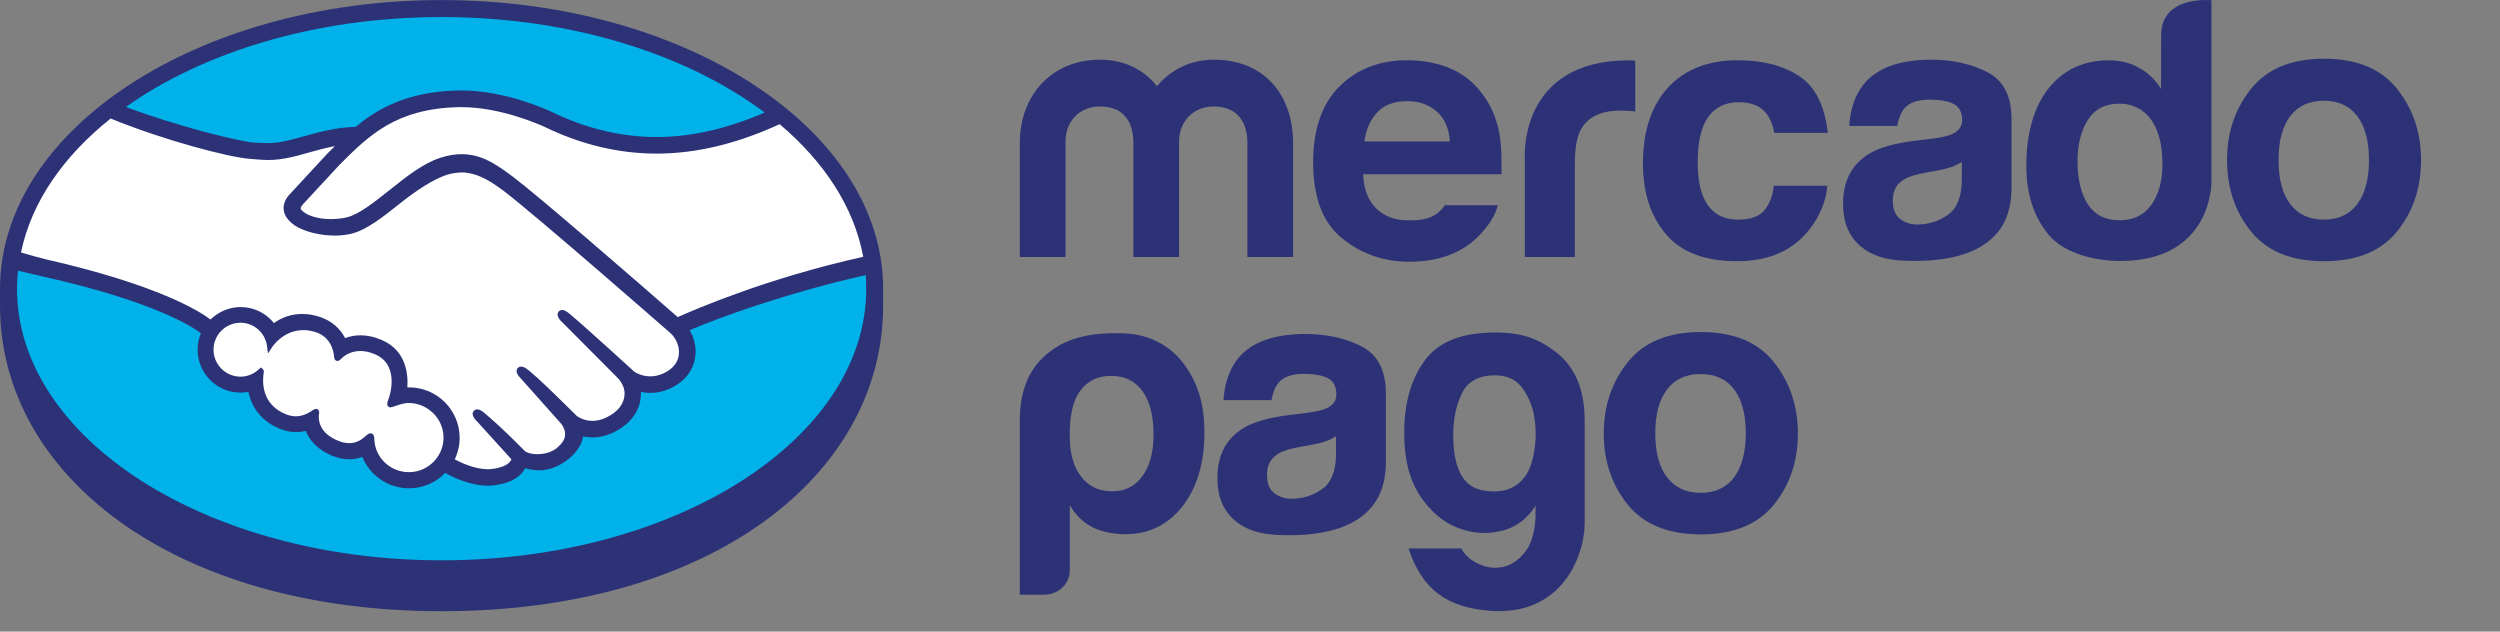 <?xml version="1.0" encoding="utf-8"?>
<svg xmlns="http://www.w3.org/2000/svg" width="95" height="24" viewBox="0 0 95 24" fill="none"><rect x="0" y="0" width="95" height="24" fill="#808080" stroke="none"/><path d="M16.78 0.433C7.686 0.433 0.313 5.148 0.313 10.967C0.313 16.785 7.686 21.957 16.78 21.957C25.873 21.957 33.247 16.785 33.247 10.967C33.247 5.153 25.877 0.433 16.78 0.433Z" fill="#00B1EA"></path><path d="M11.422 7.712C11.414 7.728 11.254 7.893 11.357 8.029C11.612 8.354 12.398 8.539 13.192 8.362C13.665 8.255 14.274 7.774 14.858 7.304C15.496 6.798 16.13 6.292 16.763 6.091C17.438 5.877 17.866 5.967 18.154 6.054C18.467 6.148 18.833 6.354 19.421 6.794C20.524 7.625 24.964 11.497 25.733 12.168C26.35 11.888 29.292 10.699 33.025 9.876C32.699 7.889 31.502 5.992 29.667 4.502C27.108 5.576 23.775 6.218 20.717 4.729C20.701 4.725 19.047 3.939 17.417 3.98C14.994 4.037 13.941 5.087 12.83 6.198L11.422 7.712Z" fill="white"></path><path d="M25.552 12.592C25.499 12.547 20.335 8.025 19.162 7.144C18.483 6.638 18.109 6.506 17.714 6.457C17.508 6.432 17.224 6.469 17.023 6.523C16.48 6.671 15.768 7.148 15.134 7.65C14.48 8.173 13.863 8.662 13.291 8.79C12.558 8.954 11.665 8.761 11.258 8.485C11.093 8.374 10.978 8.247 10.921 8.115C10.768 7.765 11.048 7.485 11.093 7.44L12.521 5.897C12.686 5.733 12.854 5.568 13.023 5.403C12.562 5.465 12.139 5.58 11.723 5.696C11.204 5.84 10.711 5.98 10.205 5.98C9.995 5.98 8.871 5.794 8.657 5.737C7.365 5.383 5.905 5.041 4.214 4.251C2.185 5.761 0.864 7.613 0.473 9.691C0.765 9.769 1.527 9.942 1.724 9.987C6.312 11.008 7.74 12.057 7.999 12.279C8.279 11.966 8.686 11.769 9.135 11.769C9.641 11.769 10.102 12.024 10.377 12.419C10.641 12.213 11.003 12.032 11.472 12.032C11.686 12.032 11.904 12.073 12.126 12.147C12.645 12.324 12.912 12.67 13.048 12.983C13.221 12.905 13.435 12.847 13.686 12.847C13.932 12.847 14.192 12.905 14.447 13.016C15.294 13.378 15.426 14.209 15.348 14.834C15.41 14.826 15.467 14.826 15.529 14.826C16.533 14.826 17.348 15.641 17.348 16.645C17.348 16.953 17.27 17.245 17.13 17.505C17.401 17.657 18.097 18.007 18.71 17.929C19.195 17.867 19.384 17.702 19.45 17.608C19.495 17.542 19.545 17.468 19.5 17.414L18.203 15.978C18.203 15.978 17.99 15.777 18.059 15.698C18.134 15.62 18.265 15.731 18.356 15.809C19.014 16.361 19.817 17.188 19.817 17.188C19.829 17.196 19.882 17.303 20.183 17.357C20.438 17.402 20.89 17.377 21.207 17.118C21.285 17.052 21.364 16.97 21.434 16.888C21.43 16.892 21.425 16.896 21.417 16.9C21.75 16.476 21.38 16.048 21.38 16.048L19.87 14.353C19.87 14.353 19.652 14.151 19.726 14.073C19.792 14.003 19.932 14.11 20.026 14.188C20.504 14.587 21.183 15.266 21.829 15.9C21.956 15.995 22.524 16.344 23.277 15.851C23.734 15.55 23.828 15.18 23.812 14.904C23.779 14.538 23.491 14.275 23.491 14.275L21.425 12.201C21.425 12.201 21.207 12.016 21.285 11.921C21.347 11.843 21.491 11.954 21.582 12.032C22.24 12.584 24.018 14.213 24.018 14.213C24.042 14.229 24.66 14.67 25.417 14.184C25.688 14.011 25.861 13.748 25.877 13.444C25.927 12.905 25.552 12.592 25.552 12.592Z" fill="white"></path><path d="M15.541 15.221C15.22 15.217 14.87 15.406 14.825 15.382C14.8 15.365 14.845 15.238 14.874 15.164C14.907 15.089 15.327 13.822 14.298 13.382C13.512 13.044 13.031 13.423 12.866 13.596C12.825 13.641 12.805 13.637 12.801 13.579C12.784 13.349 12.681 12.732 12.002 12.526C11.031 12.23 10.41 12.905 10.249 13.152C10.18 12.6 9.71 12.168 9.138 12.168C8.517 12.168 8.011 12.67 8.011 13.291C8.011 13.913 8.513 14.419 9.138 14.419C9.439 14.419 9.715 14.3 9.916 14.106C9.924 14.11 9.924 14.123 9.92 14.143C9.871 14.423 9.784 15.435 10.846 15.847C11.27 16.011 11.632 15.888 11.932 15.678C12.023 15.616 12.035 15.641 12.023 15.727C11.986 15.986 12.035 16.546 12.813 16.859C13.405 17.102 13.759 16.855 13.99 16.641C14.088 16.55 14.117 16.563 14.121 16.707C14.15 17.46 14.776 18.056 15.533 18.06C16.314 18.06 16.948 17.427 16.952 16.645C16.956 15.855 16.323 15.229 15.541 15.221Z" fill="white"></path><path d="M16.78 0.002C7.513 0.002 0 4.932 0 10.976C0 11.133 0 11.565 0 11.618C0 18.033 6.567 23.226 16.78 23.226C27.054 23.226 33.559 18.033 33.559 11.618C33.559 11.396 33.559 11.264 33.559 10.976C33.559 4.928 26.046 0.002 16.78 0.002ZM32.802 9.758C29.157 10.569 26.437 11.746 25.754 12.05C24.162 10.659 20.483 7.462 19.487 6.713C18.919 6.285 18.528 6.059 18.187 5.956C18.035 5.911 17.821 5.858 17.549 5.858C17.294 5.858 17.023 5.903 16.739 5.993C16.093 6.199 15.451 6.705 14.834 7.199L14.8 7.224C14.225 7.684 13.624 8.158 13.171 8.261C12.974 8.306 12.772 8.326 12.57 8.326C12.064 8.326 11.607 8.178 11.439 7.96C11.41 7.923 11.431 7.865 11.496 7.783L11.505 7.771L12.904 6.261C14.002 5.162 15.035 4.129 17.422 4.072C17.463 4.072 17.5 4.072 17.541 4.072C19.026 4.072 20.508 4.738 20.676 4.812C22.067 5.491 23.503 5.837 24.947 5.837C26.449 5.837 28 5.467 29.626 4.718C31.329 6.158 32.457 7.882 32.802 9.758ZM16.78 0.648C21.697 0.648 26.099 2.06 29.058 4.277C27.626 4.895 26.264 5.207 24.947 5.207C23.602 5.207 22.256 4.882 20.948 4.245C20.878 4.212 19.24 3.438 17.537 3.438C17.492 3.438 17.446 3.438 17.401 3.438C15.397 3.483 14.27 4.195 13.513 4.821C12.776 4.837 12.138 5.018 11.57 5.174C11.064 5.314 10.628 5.438 10.204 5.438C10.027 5.438 9.715 5.421 9.686 5.421C9.196 5.405 6.744 4.804 4.785 4.064C7.74 1.969 12.019 0.648 16.78 0.648ZM4.205 4.504C6.25 5.339 8.735 5.989 9.521 6.039C9.739 6.055 9.974 6.08 10.209 6.08C10.731 6.08 11.25 5.936 11.752 5.792C12.048 5.709 12.377 5.619 12.723 5.553C12.632 5.644 12.537 5.734 12.447 5.829L11.023 7.368C10.912 7.479 10.669 7.783 10.83 8.154C10.892 8.302 11.023 8.446 11.204 8.569C11.542 8.795 12.151 8.952 12.714 8.952C12.928 8.952 13.13 8.931 13.315 8.89C13.912 8.758 14.537 8.256 15.2 7.73C15.726 7.31 16.479 6.779 17.051 6.623C17.212 6.578 17.409 6.553 17.57 6.553C17.619 6.553 17.66 6.553 17.701 6.561C18.08 6.611 18.446 6.738 19.105 7.228C20.273 8.104 25.441 12.626 25.491 12.671C25.495 12.676 25.824 12.96 25.799 13.433C25.787 13.696 25.639 13.931 25.388 14.091C25.165 14.231 24.939 14.301 24.709 14.301C24.363 14.301 24.124 14.14 24.108 14.128C24.087 14.112 22.318 12.49 21.668 11.943C21.565 11.857 21.462 11.779 21.363 11.779C21.31 11.779 21.261 11.803 21.228 11.84C21.125 11.968 21.24 12.141 21.376 12.256L23.445 14.334C23.45 14.338 23.705 14.577 23.733 14.893C23.75 15.239 23.585 15.527 23.244 15.749C23.001 15.91 22.754 15.992 22.512 15.992C22.195 15.992 21.972 15.848 21.923 15.811L21.627 15.519C21.084 14.984 20.524 14.432 20.113 14.091C20.014 14.009 19.907 13.931 19.804 13.931C19.755 13.931 19.709 13.947 19.672 13.988C19.627 14.042 19.594 14.132 19.709 14.289C19.755 14.35 19.812 14.404 19.812 14.404L21.322 16.099C21.335 16.116 21.635 16.469 21.355 16.823L21.302 16.889C21.256 16.938 21.207 16.984 21.162 17.025C20.903 17.235 20.561 17.259 20.425 17.259C20.351 17.259 20.281 17.255 20.22 17.243C20.071 17.218 19.969 17.173 19.923 17.119L19.903 17.099C19.82 17.012 19.059 16.239 18.43 15.712C18.347 15.642 18.244 15.556 18.137 15.556C18.084 15.556 18.039 15.576 18.002 15.618C17.878 15.753 18.064 15.959 18.146 16.033L19.434 17.453C19.434 17.465 19.417 17.494 19.384 17.539C19.339 17.601 19.183 17.757 18.714 17.819C18.656 17.827 18.598 17.831 18.541 17.831C18.059 17.831 17.545 17.597 17.282 17.457C17.401 17.202 17.467 16.922 17.467 16.642C17.467 15.581 16.607 14.721 15.549 14.721C15.529 14.721 15.504 14.721 15.479 14.721C15.512 14.235 15.447 13.322 14.504 12.918C14.233 12.803 13.965 12.741 13.702 12.741C13.496 12.741 13.299 12.778 13.114 12.848C12.92 12.47 12.595 12.194 12.175 12.05C11.941 11.968 11.71 11.931 11.484 11.931C11.093 11.931 10.731 12.046 10.41 12.276C10.102 11.894 9.637 11.668 9.147 11.668C8.719 11.668 8.308 11.84 7.999 12.141C7.6 11.836 6.007 10.824 1.753 9.857C1.551 9.812 1.09 9.68 0.798 9.594C1.193 7.68 2.407 5.936 4.205 4.504ZM12.097 15.581L12.052 15.539H12.007C11.97 15.539 11.928 15.556 11.875 15.593C11.657 15.745 11.451 15.819 11.237 15.819C11.122 15.819 11.003 15.794 10.883 15.749C9.896 15.367 9.974 14.432 10.023 14.153C10.032 14.095 10.015 14.05 9.982 14.021L9.912 13.963L9.846 14.025C9.653 14.21 9.402 14.313 9.139 14.313C8.575 14.313 8.114 13.852 8.114 13.289C8.114 12.725 8.575 12.264 9.139 12.264C9.649 12.264 10.085 12.647 10.147 13.157L10.184 13.433L10.336 13.198C10.353 13.169 10.768 12.544 11.529 12.544C11.673 12.544 11.822 12.569 11.974 12.614C12.579 12.799 12.681 13.35 12.698 13.577C12.71 13.708 12.805 13.717 12.821 13.717C12.875 13.717 12.912 13.684 12.941 13.655C13.056 13.536 13.303 13.338 13.694 13.338C13.871 13.338 14.064 13.379 14.257 13.466C15.22 13.881 14.784 15.103 14.78 15.116C14.698 15.317 14.694 15.408 14.772 15.461L14.809 15.478H14.838C14.879 15.478 14.936 15.461 15.023 15.428C15.154 15.383 15.352 15.313 15.537 15.313C16.261 15.321 16.854 15.914 16.854 16.63C16.854 17.354 16.261 17.942 15.537 17.942C14.829 17.942 14.249 17.391 14.225 16.687C14.225 16.626 14.216 16.465 14.081 16.465C14.027 16.465 13.978 16.498 13.92 16.547C13.764 16.692 13.566 16.84 13.274 16.84C13.142 16.84 12.998 16.811 12.85 16.749C12.101 16.445 12.093 15.93 12.122 15.725C12.134 15.683 12.138 15.626 12.097 15.581ZM16.78 21.292C7.867 21.292 0.646 16.671 0.646 10.968C0.646 10.738 0.662 10.511 0.683 10.285C0.753 10.301 1.461 10.47 1.609 10.503C5.954 11.47 7.39 12.474 7.633 12.663C7.55 12.861 7.509 13.075 7.509 13.289C7.509 14.186 8.238 14.918 9.139 14.918C9.237 14.918 9.34 14.91 9.439 14.889C9.575 15.552 10.007 16.05 10.669 16.309C10.863 16.383 11.056 16.42 11.25 16.42C11.373 16.42 11.496 16.404 11.62 16.375C11.743 16.683 12.015 17.07 12.632 17.321C12.846 17.407 13.064 17.453 13.27 17.453C13.439 17.453 13.607 17.424 13.768 17.362C14.06 18.078 14.764 18.555 15.541 18.555C16.06 18.555 16.553 18.346 16.916 17.971C17.224 18.144 17.878 18.457 18.541 18.457C18.627 18.457 18.705 18.453 18.788 18.44C19.442 18.358 19.75 18.099 19.89 17.901C19.915 17.868 19.94 17.831 19.96 17.79C20.117 17.835 20.285 17.872 20.483 17.872C20.841 17.872 21.186 17.749 21.532 17.498C21.874 17.251 22.116 16.897 22.154 16.597C22.154 16.593 22.154 16.589 22.154 16.584C22.269 16.609 22.388 16.622 22.503 16.622C22.874 16.622 23.236 16.506 23.581 16.28C24.252 15.84 24.367 15.268 24.355 14.893C24.474 14.918 24.593 14.93 24.713 14.93C25.058 14.93 25.4 14.828 25.725 14.618C26.141 14.354 26.392 13.947 26.429 13.474C26.453 13.153 26.375 12.828 26.206 12.548C27.326 12.067 29.885 11.133 32.897 10.454C32.909 10.622 32.917 10.795 32.917 10.968C32.917 16.671 25.692 21.292 16.78 21.292Z" fill="#2D3277"></path><path d="M91.087 3.375C90.478 2.61 89.552 2.231 88.313 2.231C87.075 2.231 86.149 2.614 85.54 3.375C84.931 4.136 84.627 5.041 84.627 6.082C84.627 7.14 84.931 8.045 85.54 8.798C86.149 9.551 87.075 9.926 88.313 9.926C89.556 9.926 90.478 9.547 91.087 8.798C91.696 8.045 92 7.14 92 6.082C92 5.041 91.696 4.14 91.087 3.375ZM89.576 7.757C89.28 8.148 88.856 8.346 88.305 8.346C87.754 8.346 87.33 8.148 87.03 7.757C86.733 7.366 86.585 6.807 86.585 6.082C86.585 5.358 86.733 4.803 87.03 4.412C87.326 4.021 87.754 3.828 88.305 3.828C88.861 3.828 89.28 4.025 89.576 4.412C89.873 4.803 90.021 5.358 90.021 6.082C90.021 6.807 89.869 7.366 89.576 7.757Z" fill="#2D3277"></path><path d="M75.512 2.737C74.895 2.424 74.187 2.268 73.393 2.268C72.171 2.268 71.307 2.589 70.805 3.223C70.488 3.63 70.311 4.153 70.27 4.786H72.097C72.142 4.506 72.233 4.284 72.365 4.12C72.554 3.897 72.875 3.786 73.327 3.786C73.731 3.786 74.039 3.844 74.249 3.955C74.455 4.066 74.562 4.272 74.562 4.568C74.562 4.811 74.426 4.992 74.154 5.107C74.002 5.173 73.751 5.231 73.397 5.272L72.747 5.35C72.011 5.445 71.451 5.597 71.073 5.815C70.381 6.214 70.036 6.856 70.036 7.749C70.036 8.436 70.25 8.967 70.682 9.341C71.11 9.716 71.657 9.872 72.315 9.905C76.451 10.09 76.401 7.728 76.438 7.234V4.515C76.438 3.646 76.129 3.054 75.512 2.737ZM74.549 6.864C74.537 7.498 74.356 7.934 74.006 8.173C73.657 8.411 73.278 8.531 72.862 8.531C72.599 8.531 72.381 8.457 72.196 8.313C72.015 8.169 71.924 7.934 71.924 7.609C71.924 7.247 72.072 6.979 72.373 6.807C72.55 6.704 72.838 6.617 73.245 6.547L73.677 6.469C73.891 6.428 74.06 6.383 74.183 6.338C74.307 6.292 74.43 6.231 74.549 6.156V6.864Z" fill="#2D3277"></path><path d="M66.086 3.885C66.559 3.885 66.904 4.033 67.131 4.321C67.283 4.535 67.382 4.782 67.419 5.05H69.456C69.344 4.021 68.982 3.301 68.378 2.898C67.769 2.494 66.987 2.289 66.032 2.289C64.909 2.289 64.028 2.634 63.391 3.321C62.753 4.013 62.432 4.976 62.432 6.214C62.432 7.313 62.72 8.206 63.3 8.893C63.876 9.58 64.781 9.926 66.003 9.926C67.23 9.926 68.155 9.514 68.781 8.687C69.172 8.177 69.39 7.634 69.439 7.058H67.406C67.365 7.436 67.246 7.749 67.049 7.988C66.851 8.226 66.522 8.346 66.057 8.346C65.398 8.346 64.95 8.045 64.711 7.444C64.58 7.123 64.514 6.7 64.514 6.169C64.514 5.613 64.58 5.169 64.711 4.832C64.954 4.202 65.415 3.885 66.086 3.885Z" fill="#2D3277"></path><path d="M61.885 2.293C57.696 2.293 57.943 6 57.943 6V9.765H59.844V6.231C59.844 5.65 59.918 5.223 60.062 4.943C60.321 4.449 60.831 4.202 61.593 4.202C61.65 4.202 61.724 4.206 61.819 4.21C61.914 4.214 62.017 4.223 62.14 4.239V2.305C62.058 2.297 62 2.297 61.975 2.293C61.951 2.293 61.922 2.293 61.885 2.293Z" fill="#2D3277"></path><path d="M56.42 3.696C56.091 3.21 55.676 2.852 55.174 2.626C54.672 2.404 54.104 2.289 53.478 2.289C52.421 2.289 51.561 2.622 50.894 3.289C50.232 3.955 49.899 4.914 49.899 6.165C49.899 7.502 50.265 8.465 51.001 9.057C51.734 9.65 52.586 9.946 53.544 9.946C54.709 9.946 55.614 9.596 56.26 8.893C56.61 8.522 56.828 8.156 56.918 7.798H54.902C54.824 7.913 54.737 8.008 54.643 8.086C54.375 8.308 54.009 8.374 53.581 8.374C53.174 8.374 52.857 8.313 52.569 8.132C52.096 7.839 51.828 7.346 51.8 6.621H57.058C57.066 5.996 57.046 5.519 56.996 5.19C56.906 4.622 56.717 4.124 56.42 3.696ZM51.845 5.375C51.911 4.906 52.084 4.531 52.347 4.256C52.614 3.98 52.989 3.844 53.474 3.844C53.919 3.844 54.293 3.972 54.593 4.235C54.894 4.494 55.063 4.877 55.096 5.375H51.845V5.375Z" fill="#2D3277"></path><path d="M46.121 2.268C45.241 2.268 44.476 2.655 43.965 3.276C43.48 2.655 42.727 2.268 41.805 2.268C39.949 2.268 38.752 3.63 38.752 5.436V9.765H40.489V5.395C40.489 4.597 41.028 4.046 41.805 4.046C42.949 4.046 43.068 4.996 43.068 5.395V9.765H44.805V5.395C44.805 4.597 45.356 4.046 46.121 4.046C47.265 4.046 47.401 4.996 47.401 5.395V9.765H49.138V5.436C49.133 3.572 48.018 2.268 46.121 2.268Z" fill="#2D3277"></path><path d="M82.123 1.342L82.119 3.379C81.909 3.038 81.633 2.77 81.292 2.581C80.954 2.387 80.563 2.293 80.127 2.293C79.177 2.293 78.42 2.647 77.852 3.35C77.284 4.058 77 5.074 77 6.309C77 7.379 77.288 8.255 77.864 8.938C78.44 9.617 79.572 9.917 80.576 9.917C84.077 9.917 84.036 6.918 84.036 6.918V0.009C84.036 0.009 82.123 -0.197 82.123 1.342ZM81.757 7.774C81.481 8.173 81.07 8.37 80.539 8.37C80.004 8.37 79.605 8.169 79.341 7.769C79.078 7.37 78.946 6.786 78.946 6.119C78.946 5.502 79.074 4.984 79.333 4.564C79.592 4.149 79.996 3.939 80.547 3.939C80.909 3.939 81.226 4.054 81.501 4.284C81.946 4.663 82.172 5.346 82.172 6.231C82.176 6.86 82.036 7.374 81.757 7.774Z" fill="#2D3277"></path><path d="M42.768 12.67C41.205 12.596 40.41 12.97 39.896 13.361C39.184 13.905 38.752 14.707 38.752 15.991V22.599H39.674C39.921 22.599 40.168 22.512 40.349 22.348C40.55 22.159 40.653 21.932 40.653 21.665V19.196C40.875 19.583 41.172 19.867 41.546 20.052C41.9 20.216 42.307 20.299 42.776 20.299C43.653 20.299 44.369 19.949 44.928 19.25C45.488 18.529 45.768 17.595 45.768 16.439C45.768 15.316 45.504 14.456 44.871 13.686C44.352 13.061 43.575 12.707 42.768 12.67ZM43.414 18.089C43.134 18.476 42.752 18.669 42.27 18.669C41.748 18.669 41.349 18.476 41.069 18.089C40.789 17.739 40.649 17.217 40.649 16.517C40.649 15.764 40.781 15.213 41.04 14.863C41.32 14.476 41.711 14.283 42.213 14.283C42.735 14.283 43.134 14.476 43.414 14.863C43.694 15.25 43.834 15.801 43.834 16.517C43.834 17.184 43.694 17.706 43.414 18.089Z" fill="#2D3277"></path><path d="M59.091 13.353C58.445 12.863 57.787 12.608 56.651 12.637C55.499 12.67 54.659 12.991 54.141 13.699C53.618 14.406 53.359 15.328 53.359 16.464C53.359 17.439 53.557 18.221 53.948 18.822C54.343 19.418 54.812 19.826 55.363 20.044C55.91 20.266 56.462 20.311 57.021 20.183C57.581 20.056 58.021 19.735 58.35 19.221V19.686C58.313 20.274 58.173 20.714 57.926 21.011C57.68 21.303 57.404 21.484 57.104 21.545C56.803 21.607 56.499 21.574 56.198 21.434C55.894 21.299 55.672 21.101 55.528 20.842H53.524C54.042 22.401 54.972 23.088 56.651 23.212C59.358 23.405 60.218 21.113 60.218 19.879V15.995C60.218 14.711 59.799 13.888 59.091 13.353ZM58.297 17.167C58.223 17.599 58.103 17.916 57.939 18.118C57.593 18.595 57.05 18.764 56.322 18.628C55.589 18.488 55.223 17.789 55.223 16.521C55.223 15.933 55.33 15.41 55.552 14.95C55.77 14.493 56.19 14.262 56.816 14.262C57.272 14.262 57.622 14.427 57.856 14.756C58.095 15.085 58.247 15.464 58.309 15.888C58.375 16.307 58.371 16.735 58.297 17.167Z" fill="#2D3277"></path><path d="M51.734 13.16C51.117 12.847 50.409 12.691 49.615 12.691C48.393 12.691 47.529 13.008 47.026 13.645C46.71 14.053 46.533 14.575 46.492 15.205H48.319C48.364 14.925 48.454 14.703 48.586 14.542C48.775 14.32 49.096 14.209 49.549 14.209C49.956 14.209 50.261 14.267 50.471 14.378C50.676 14.489 50.783 14.694 50.783 14.991C50.783 15.234 50.647 15.415 50.376 15.53C50.224 15.596 49.973 15.649 49.619 15.694L48.973 15.773C48.236 15.867 47.677 16.024 47.298 16.238C46.607 16.637 46.261 17.279 46.261 18.171C46.261 18.859 46.475 19.389 46.907 19.764C47.335 20.138 47.882 20.295 48.541 20.328C52.672 20.513 52.627 18.151 52.664 17.657V14.937C52.66 14.069 52.351 13.477 51.734 13.16ZM50.771 17.287C50.758 17.92 50.578 18.357 50.228 18.595C49.878 18.834 49.499 18.953 49.084 18.953C48.821 18.953 48.602 18.879 48.417 18.735C48.232 18.591 48.146 18.357 48.146 18.032C48.146 17.669 48.294 17.402 48.594 17.229C48.771 17.126 49.059 17.04 49.462 16.97L49.894 16.892C50.108 16.851 50.277 16.809 50.401 16.76C50.524 16.715 50.647 16.653 50.767 16.579V17.287H50.771Z" fill="#2D3277"></path><path d="M67.407 13.761C66.798 12.995 65.872 12.617 64.629 12.617C63.391 12.617 62.465 12.999 61.856 13.761C61.247 14.522 60.943 15.423 60.943 16.464C60.943 17.521 61.247 18.427 61.856 19.18C62.465 19.928 63.391 20.307 64.629 20.307C65.872 20.307 66.794 19.928 67.407 19.18C68.016 18.427 68.32 17.521 68.32 16.464C68.316 15.423 68.016 14.522 67.407 13.761ZM65.897 18.139C65.601 18.529 65.177 18.727 64.625 18.727C64.074 18.727 63.646 18.529 63.35 18.139C63.05 17.748 62.901 17.188 62.901 16.468C62.901 15.744 63.05 15.188 63.35 14.797C63.646 14.406 64.074 14.213 64.625 14.213C65.177 14.213 65.601 14.406 65.897 14.797C66.193 15.188 66.341 15.744 66.341 16.468C66.337 17.188 66.189 17.748 65.897 18.139Z" fill="#2D3277"></path></svg>